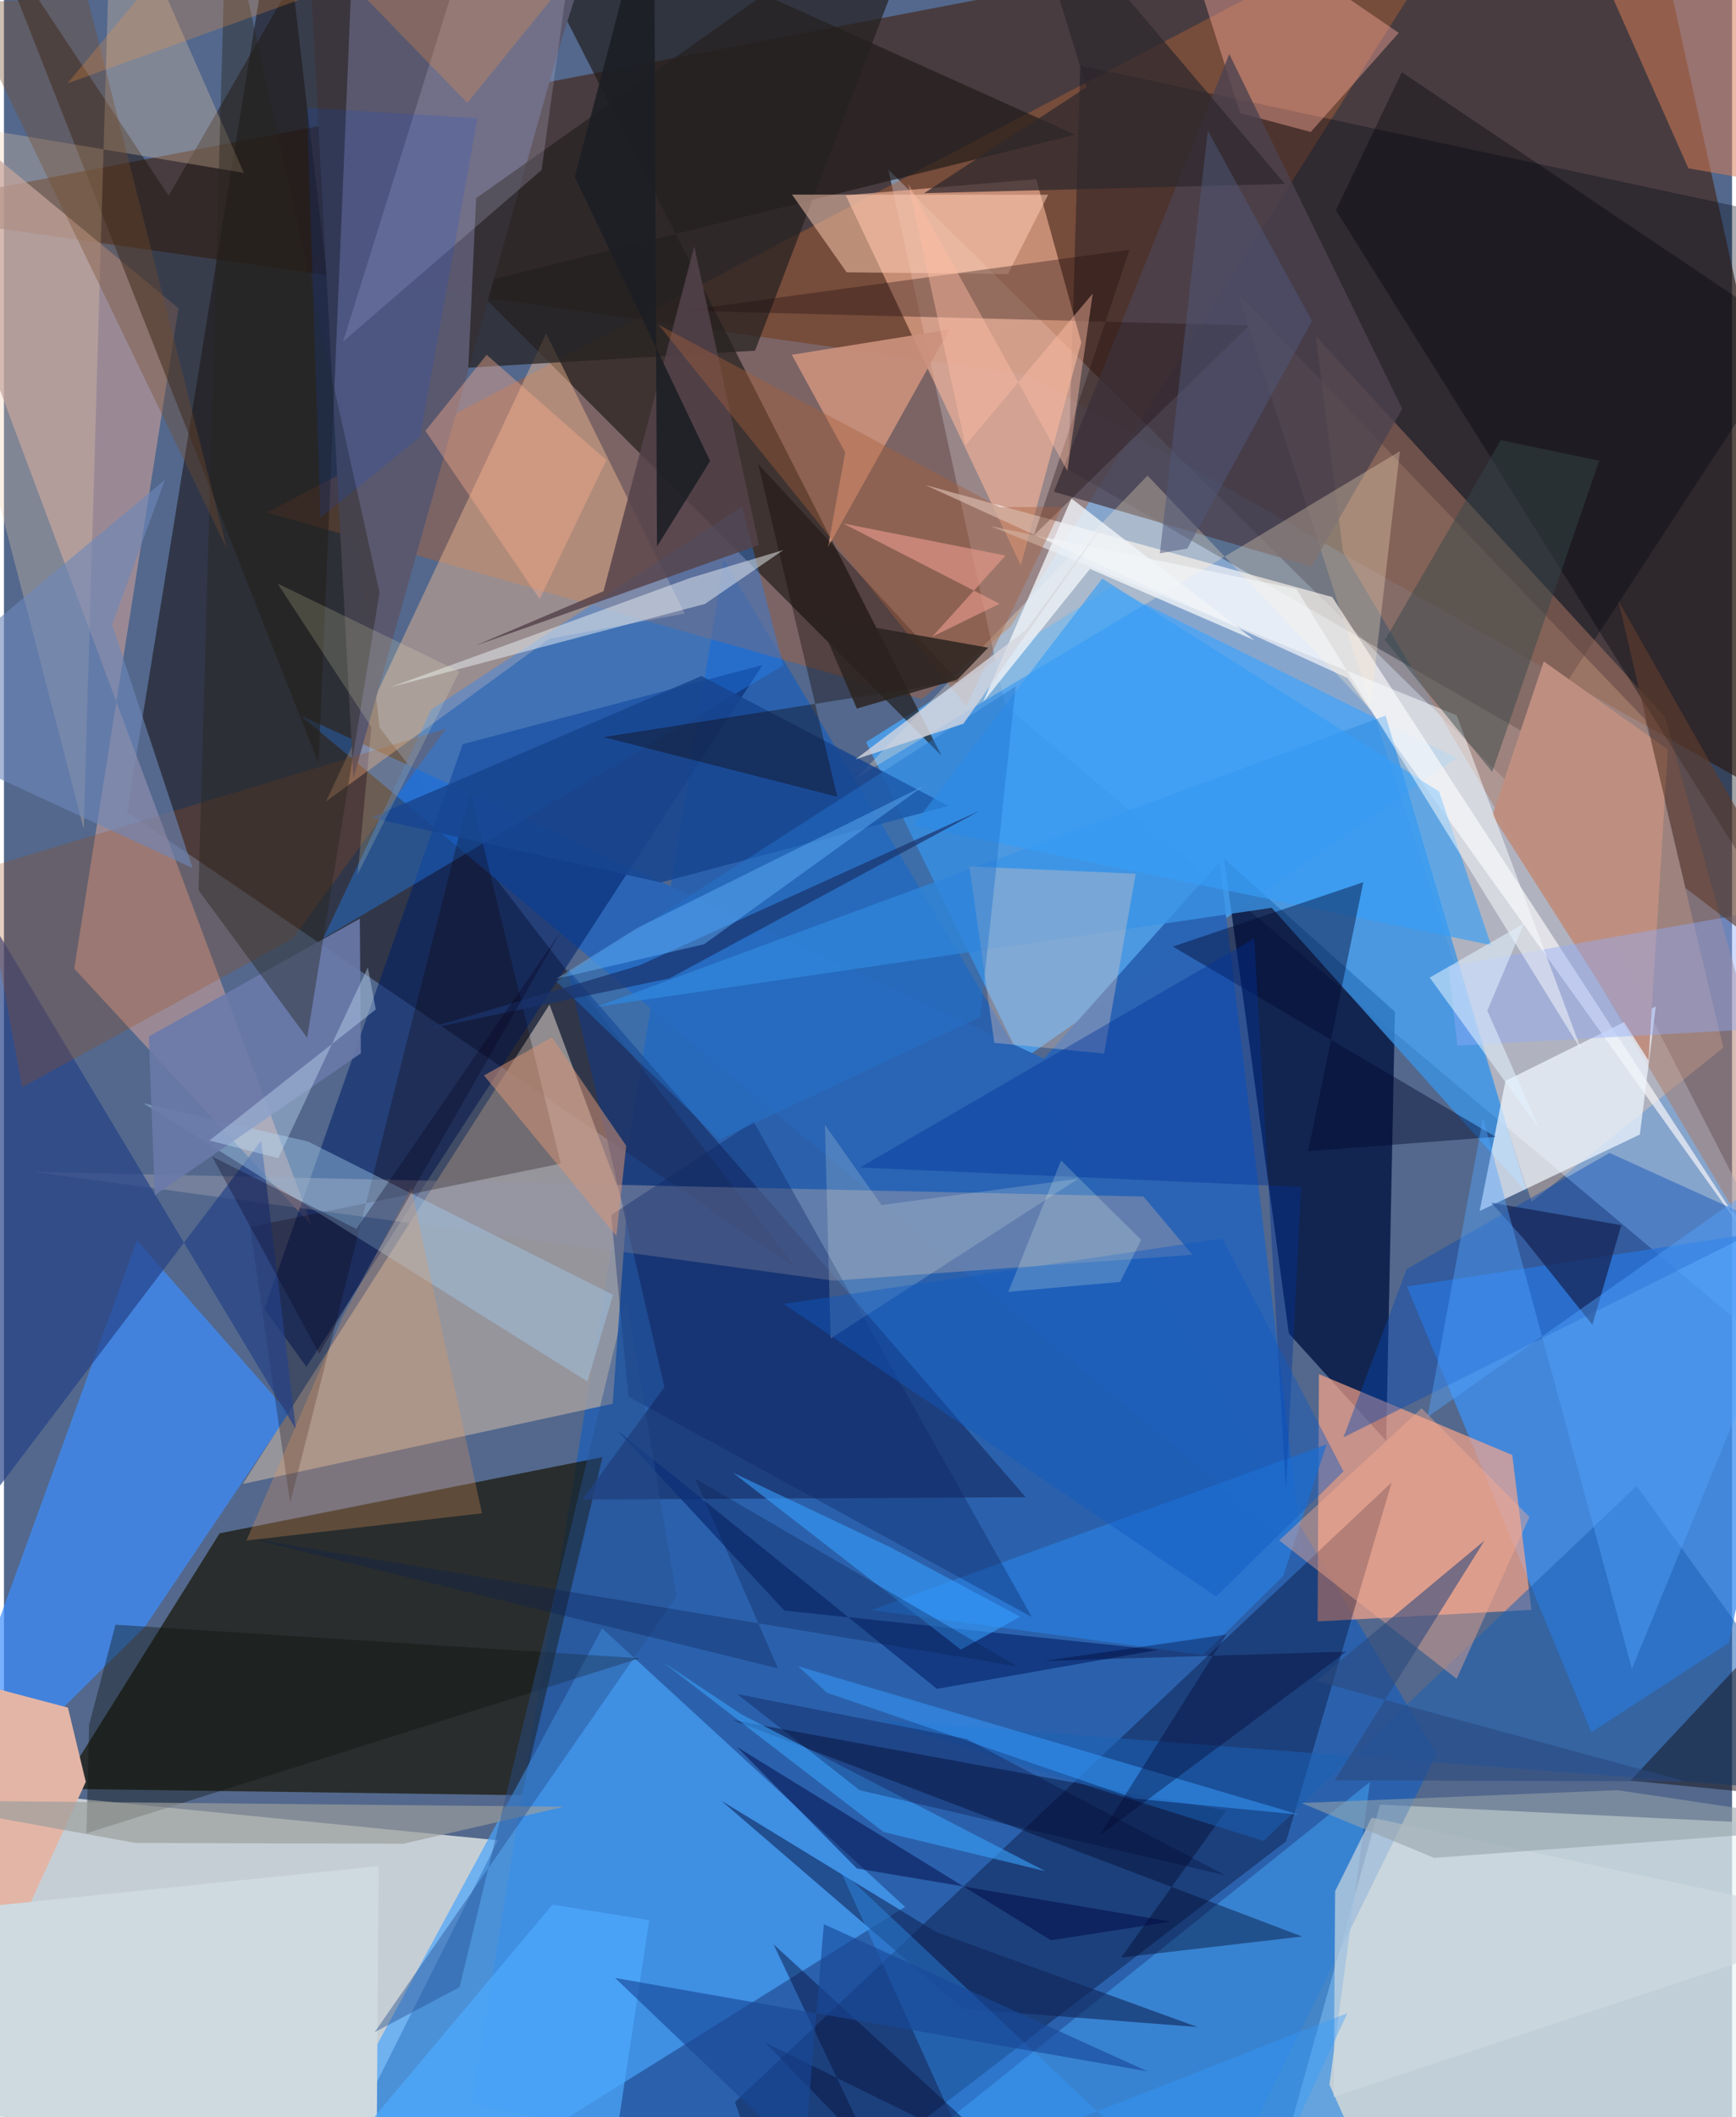 <svg xmlns="http://www.w3.org/2000/svg" width="228" height="278" viewBox="0 0 836 1024"><path fill="#53688c" d="M0 0h836v1024H0z"/><path fill="#412313" fill-opacity=".631" d="M793.783-62L-62 102.066l557.194 79.178L898 409.798z"/><path fill="#f7fbf5" fill-opacity=".698" d="M238.973 890.088L5.345 866.963-15.505 1086l164.35-15.928z"/><path fill="#eaf5f5" fill-opacity=".725" d="M898 884.129l-232.276-11.292L606.361 1086 898 1062.32z"/><path fill="#add4fe" fill-opacity=".565" d="M484.394 341.277L427.817 81.984l322.265 318.739L898 688.753z"/><path fill="#005ccd" fill-opacity=".486" d="M348.288 270.907L693 848.347 576.304 1086l-350.083-68.404z"/><path fill="#181505" fill-opacity=".702" d="M289.58 704.763l-39.135 163.505L26.99 865.17l77.342-123.555z"/><path fill="#150f12" fill-opacity=".545" d="M59.604 392.794L133.361-62l48.396 413.966L382.77 612.899z"/><path fill="#ad5f36" fill-opacity=".451" d="M486.794 303.34l-42.864 34.824-316.652-90.258L717.815-62z"/><path fill="#4aa4f3" fill-opacity=".824" d="M702.724 366.584L492.223 512.879l-75.18-153.93 118.52-74.884z"/><path fill="#001440" fill-opacity=".788" d="M672.91 489.323l-4.226 207.616-47.092-51.985-31.293-229.63z"/><path fill="#3f90f2" fill-opacity=".769" d="M767.936 837.813l66.585-43.275 41.851-202.52-197.677 30.194z"/><path fill="#ffcfa6" fill-opacity=".349" d="M793.905 347.93l37.86 158.765-92.732 74.597-142.14-439.386z"/><path fill="#48a5fc" fill-opacity=".682" d="M128.056 1086l80.297-21.574 227.58-142.128-146.553-134.72z"/><path fill="#a59f9f" fill-opacity=".816" d="M294.48 678.958l-178.95 38.795 148.39-231.884 37.3 100.186z"/><path fill="#fea689" fill-opacity=".667" d="M738.968 778.633l-103.472 5.606.64-119.62 93.536 39.1z"/><path fill="#b69598" fill-opacity=".722" d="M-62 27.868l211.12 565.189L33.99 468.481l50.432-319.39z"/><path fill="#000617" fill-opacity=".337" d="M897.924 112.649L520.692 31.676l-5.717 195.49 223.89 129.105z"/><path fill="#1f1a17" fill-opacity=".659" d="M453.555 365.504L235.69-62 518.148 65.115l-291.916 72.573z"/><path fill="#3d8eff" fill-opacity=".698" d="M-44.046 898.088L68.38 786.576l69.424-103.12-73.433-83.461z"/><path fill="#000021" fill-opacity=".341" d="M671.342 716.932l-51.03 173.613-244.657 187.793-22.047-61.639z"/><path fill="#f6b396" fill-opacity=".631" d="M491.935 273.404l29.235-107.811-21.79-78.934-92.162 7.787z"/><path fill="#2a64b4" fill-opacity=".98" d="M588.102 416.944l-84.964 95.034-359.823-166.034 484.9 405.594z"/><path fill="#fcc398" fill-opacity=".412" d="M263.748 308.985L155.797 387.63l106.49-226.35 67.03 135.47z"/><path fill="#002169" fill-opacity=".557" d="M146.336 661.106l-20.304-28.065 95.896-273.114 145.078-38.276z"/><path fill="#1c3772" fill-opacity=".808" d="M494.306 724.156l-221.7-255.553 46.92 202.256-39.765 54.415z"/><path fill="#fcf9fc" fill-opacity=".663" d="M445.726 234.58l204.242 93.365 198.637 277.72-206.024-316.893z"/><path fill="#5a586e" fill-opacity=".992" d="M268.799 22.207l9.516-29.94L145.537-62l23.529 438.394z"/><path fill="#3a93e6" fill-opacity=".773" d="M613.32 439.065l-326.673 47.913 381.739-140.862 68.067 230.39z"/><path fill="#9698ab" fill-opacity=".51" d="M551.278 578.728l23.647 28.156-173.552 12.546L14.497 566.8z"/><path fill="#e3b5a6" d="M30.952 825.912l-41.366-10.931L-62 1084.19 39.597 861.806z"/><path fill="#211b16" fill-opacity=".545" d="M79.665 94.617l-87.88-132.52 160.425 407.26L170.345-62z"/><path fill="#ae7966" fill-opacity=".498" d="M647.808 266.916l-13.078-104.18L803.634 346.91 898 688.39z"/><path fill="#3d90df" fill-opacity=".706" d="M641.213 1008.254L676.126 1086l-223.818-57.09L660.83 861.86z"/><path fill="#eff6ff" fill-opacity=".718" d="M799.126 486.752l-7.723 61.966-77.495 37.018 12.487-62.95z"/><path fill="#2387ff" fill-opacity=".361" d="M357.026 244.998l-150.295 98.133-52.24 110.654 222.535-131.972z"/><path fill="#00040a" fill-opacity=".365" d="M868.354 459.495L644.368 101.679l31.88-66.743 203.728 137.105z"/><path fill="#252121" fill-opacity=".714" d="M363.354 169.612L451.602-62 228.426 95.854l-3.786 81.986z"/><path fill="#ffad9e" fill-opacity=".412" d="M674.764 15.902L560.844-62l37.205 116.732 34.15 9.087z"/><path fill="#edcca9" fill-opacity=".302" d="M38.602 400.913L-50.99 55.64l167.05 27.97L52.103-62z"/><path fill="#01082b" fill-opacity=".408" d="M352.407 831.91l238.955 43.778-50.9 71.105 87.563-10.166z"/><path fill="#4c424f" fill-opacity=".8" d="M676.469 197.784L592.78 26.13l-84.879 211.678 124.605 36.222z"/><path fill="#cb917c" fill-opacity=".91" d="M398.628 264.695l8.342-45.872-25.823-47.228 76.22-12.226z"/><path fill="#120000" fill-opacity=".275" d="M225.545 382.736L138.46 726.924l-19.407-133.54 150.315-30.577z"/><path fill="#d87e57" fill-opacity=".529" d="M898 9.333v86.613l-83.133-14.532L751.296-62z"/><path fill="#254188" fill-opacity=".69" d="M141.234 691.288L124.43 551.726-44.582 774.839-62 352.496z"/><path fill="#ffeac8" fill-opacity=".294" d="M675.3 218.234l-14.384 124.838L553.218 230.04 412.525 376.163z"/><path fill="#084ab4" fill-opacity=".424" d="M678.584 613.868l98.13-56.247 76.955 34.893L648.016 695.21z"/><path fill="#a2cdee" fill-opacity=".42" d="M67.502 533.63l79.58 18.478 147.559 74.163-12.36 41.909z"/><path fill="#d8c4bf" fill-opacity=".369" d="M532.22 509.536l15.295-86.942-80.483-3.547 12.104 85.359z"/><path fill="#287ddb" fill-opacity=".729" d="M580.095 800.463l-160.342-21.757 220.122-80.124-21.048 63.723z"/><path fill="#18468f" fill-opacity=".851" d="M337.434 326.965l119.528 62.827-139.151 37.036-140.19-31.322z"/><path fill="#9e4813" fill-opacity=".263" d="M139.639 454.019L8.794 525.877l-19.349-105.505 224.46-67.995z"/><path fill="#0f0501" fill-opacity=".361" d="M364.869 224.432l38.253 160.916-113.032-28.836 171.615-26.991z"/><path fill="#ffcdb5" fill-opacity=".506" d="M485.673 132.546l19.492-38.371-123.92-.059 26.41 37.588z"/><path fill="#1e0c0e" fill-opacity=".337" d="M328.667 150.245l215.9-29.482-46.306 138.139 104.072-101.483z"/><path fill="#1c61b5" fill-opacity=".533" d="M789.82 718.728L609.378 890.405l-186.554-58.55L898 868.084z"/><path fill="#359ff7" fill-opacity=".639" d="M439.797 399.239l91.498-119.39 162.982 102.994 25.152 74.28z"/><path fill="#c1bcd9" fill-opacity=".239" d="M260.093 82.223L279.982-62 217.267-5.55l-53.178 170.729z"/><path fill="#e9eff4" fill-opacity=".498" d="M339.147 292.093l37.94-26.09-44.926 13.48-145.418 52.956z"/><path fill="#000830" fill-opacity=".427" d="M630.923 556.799l26.704-130.1-92.145 31.115 156.17 92.046z"/><path fill="#54434b" fill-opacity=".831" d="M290.052 285.936l43.888-166.711 31.292 144.353-137.195 48.72z"/><path fill="#0f265a" fill-opacity=".612" d="M463.94 971.58L347.013 870.933l103.893 63.468 126.463 46z"/><path fill="#bf8f81" fill-opacity=".98" d="M795.623 512.942L720.039 394.34l24.873-74.459 60.044 42.639z"/><path fill="#0d3079" fill-opacity=".796" d="M296.749 691.872l80.81 87.075 180.68 19.058-106.901 18.838z"/><path fill="#6d87ba" fill-opacity=".608" d="M91.226 419.84L-62 348.897 77.885 232.07l-25.55 70.054z"/><path fill="#0e140f" fill-opacity=".384" d="M53.95 785.807l-12.767 48.457-1.3 52.447 267.565-84.669z"/><path fill="#152354" fill-opacity=".722" d="M719.533 581.718l15.914 17.723 32.981 41.304 13.988-48.192z"/><path fill="#e4965e" fill-opacity=".286" d="M117.289 745.115l46.614-108.173 33.102-62.445 34.252 157.432z"/><path fill="#6a7aaa" fill-opacity=".898" d="M172.152 444.32L70.08 501.312l2.89 76.773 99.698-68.641z"/><path fill="#52a5ff" fill-opacity=".427" d="M715.523 540.711l72.04 266.464L898 537.939 688.662 685.412z"/><path fill="#91acf9" fill-opacity=".427" d="M898 432.156l-199.138 35.15 4.24 38.432L898 494.988z"/><path fill="#2e282e" fill-opacity=".729" d="M619.676 88.945L491.756-62 523.72 42.206l-78.55 51.226z"/><path fill="#27261f" fill-opacity=".416" d="M146.669 501.955l-52.555-71.407 13.48-477.967 74.112 333.98z"/><path fill="#130f15" fill-opacity=".486" d="M838.55 1029.475l54.558-281.846L786.844 861.22 898 872.158z"/><path fill="#feae91" fill-opacity=".404" d="M737.993 733.693l-52.175-52.571-68.883 63.91 85.856 66.973z"/><path fill="#f9fdff" fill-opacity=".506" d="M763.262 508.233l-138.03-223.415-148.02-30.354L702.82 345.98z"/><path fill="#0d2464" fill-opacity=".361" d="M302.11 675.52l-8.362-87.833 68.885-45.249L497.194 782.03z"/><path fill="#fbae8c" fill-opacity=".4" d="M203.877 208.386l29.637-36.78 57.916 50.93-32.27 67.204z"/><path fill="#344748" fill-opacity=".471" d="M719.965 373.343l51.788-150.53-47.628-9.893-56.076 96.675z"/><path fill="#2275ce" fill-opacity=".447" d="M472.29 491.864l17.168-159.892L267.268 474.7l78.83 76.504z"/><path fill="#a65e3b" fill-opacity=".404" d="M316.583 156.982l165.206 88.344 30.152-.176-46.45 96.415z"/><path fill="#cfdae0" fill-opacity=".667" d="M643.982 914.678l17.632-35.53L898 929.735l-254.719 84.472z"/><path fill="#003299" fill-opacity=".404" d="M620.175 720.584l7.318-146.493-213.33-9.422 190.659-110.712z"/><path fill="#d79576" fill-opacity=".525" d="M296.297 597.804L301 554.146l-35.912-52.452-32.88 18.473z"/><path fill="#9a9d9b" fill-opacity=".675" d="M-50.252 870.694l113.882 20.68 129.615.363 77.83-17.89z"/><path fill="#f1f5f9" fill-opacity=".788" d="M525.375 275.171l-51.702 64.421 42.744-98.507 88.5 68.554z"/><path fill="#329bff" fill-opacity=".369" d="M597.827 1086L404.266 903.86l63.776 141.114 181.888-71.28z"/><path fill="#cedae0" d="M181.233 902.557l-.909 133.213L-62 1019.71v-92.104z"/><path fill="#2c497e" fill-opacity=".58" d="M813.335 861.582l-178.658-48.53 81.634-67.983-72.55 116.002z"/><path fill="#5f3c2d" fill-opacity=".635" d="M780.978 290.465L898 496.717l-10.606-10.792-73.899-56.417z"/><path fill="#4eabff" fill-opacity=".682" d="M265.345 921.181l-137.117 163.463 166.963-44.239 16.995-111.682z"/><path fill="#39a1fc" fill-opacity=".596" d="M356.976 829.292l146.845 75.736-78.261-18.963-106.54-81.998z"/><path fill="#379efd" fill-opacity=".596" d="M352.655 712.291l76.657 36.311 62.346 33.32-28.742 15.941z"/><path fill="#379cfd" fill-opacity=".522" d="M384.158 805.907l242.538 71.81-79.584-7.811-148.97-51.222z"/><path fill="#08113d" fill-opacity=".475" d="M488.738 1047.204l-120.332-59.176 51.868 53.467-47.96-101.074z"/><path fill="#764b2c" fill-opacity=".361" d="M31.081-37.88l76.81 303.414L-19.733 1.294 83.99-2.836z"/><path fill="#f9fff0" fill-opacity=".176" d="M424.554 582.843l-27.398-38.787 2.76 103.304 119.832-77.258z"/><path fill="#275191" fill-opacity=".439" d="M220.41 961.128l-41.089 21.779 146.08-210.8-24.312-144.169z"/><path fill="#1a336d" fill-opacity=".71" d="M321.875 473.257l-119.379 24.894 104.796-31.19 165.114-74.977z"/><path fill="#09021e" fill-opacity=".31" d="M170.484 594.384l98.841-143.786-116.787 204.138-51.842-95.387z"/><path fill="#67b8ff" fill-opacity=".431" d="M267.146 473.415l39.072-24.516 138.555-68.673-106.06 76.462z"/><path fill="#4f577b" fill-opacity=".51" d="M559.195 267.617l13.293-2.311 60.292-110.054-50.39-92.062z"/><path fill="#e2f3ff" fill-opacity=".549" d="M689.746 472.82l53.1 73.284-25.231-57.3 17.823-42.213z"/><path fill="#000846" fill-opacity=".498" d="M506.495 938.44l58.207-9.024-152.088-25.697-57.98-58.755z"/><path fill="#94a2aa" fill-opacity=".573" d="M691.88 898.59l-64.18-26.546 152.941-6.186L898 883.332z"/><path fill="#d6d7df" fill-opacity=".773" d="M464.182 350.035l-52.242 17.254 82.414-62.478 39.466-53.984z"/><path fill="#105ac2" fill-opacity=".427" d="M589.492 599.028l-212.305 31.644 209.256 141.494 61.587-60.498z"/><path fill="#00032c" fill-opacity=".275" d="M354.686 819.346l59.287 46.534 176.772 41.096-125.084-65.892z"/><path fill="#fc9640" fill-opacity=".247" d="M115.726-62l108.45 111.774L314.756-62 30.753 40.293z"/><path fill="#ffbea4" fill-opacity=".439" d="M465.142 215.334L437.454 88.805l76.989 138.955 12.272-85.764z"/><path fill="#1b1e24" fill-opacity=".871" d="M341.632 223.023L276.157 85.561l38.32-145.938 1.443 324.686z"/><path fill="#fbfcc5" fill-opacity=".173" d="M220.34 324.834l-87.952-42.561 45.369 69.448-6.655 71.177z"/><path fill="#194899" fill-opacity=".631" d="M387.07 1044.013l9.58-113.349 156.663 71.222-257.658-45.217z"/><path fill="#e09587" fill-opacity=".69" d="M484.508 268.71l-35.347 39.187 32.495-15.889-75.697-38.84z"/><path fill="#2c2420" fill-opacity=".851" d="M412.585 342.691l-18.786-43.987 82.356 14.546-14.787 15.364z"/><path fill="#cce6fe" fill-opacity=".38" d="M132.738 560.167l43.31-92.286 3.825 20.362-80.46 63.383z"/><path fill="#004ae4" fill-opacity=".149" d="M201.315 211.339l27.737-154.155-82.462-5.036 6.527 198.21z"/><path fill="#0b1e53" fill-opacity=".333" d="M374.48 806.932l-253.798-62.455 369.464 61.455-155.771-90.823z"/><path fill="#00052f" fill-opacity=".357" d="M649.504 798.805L530.15 887.672l61.208-97.098-88.17 12.77z"/><path fill="#ebfee8" fill-opacity=".208" d="M511.405 561.31l-25.532 63.503 54.143-4.8 10.143-20.331z"/></svg>